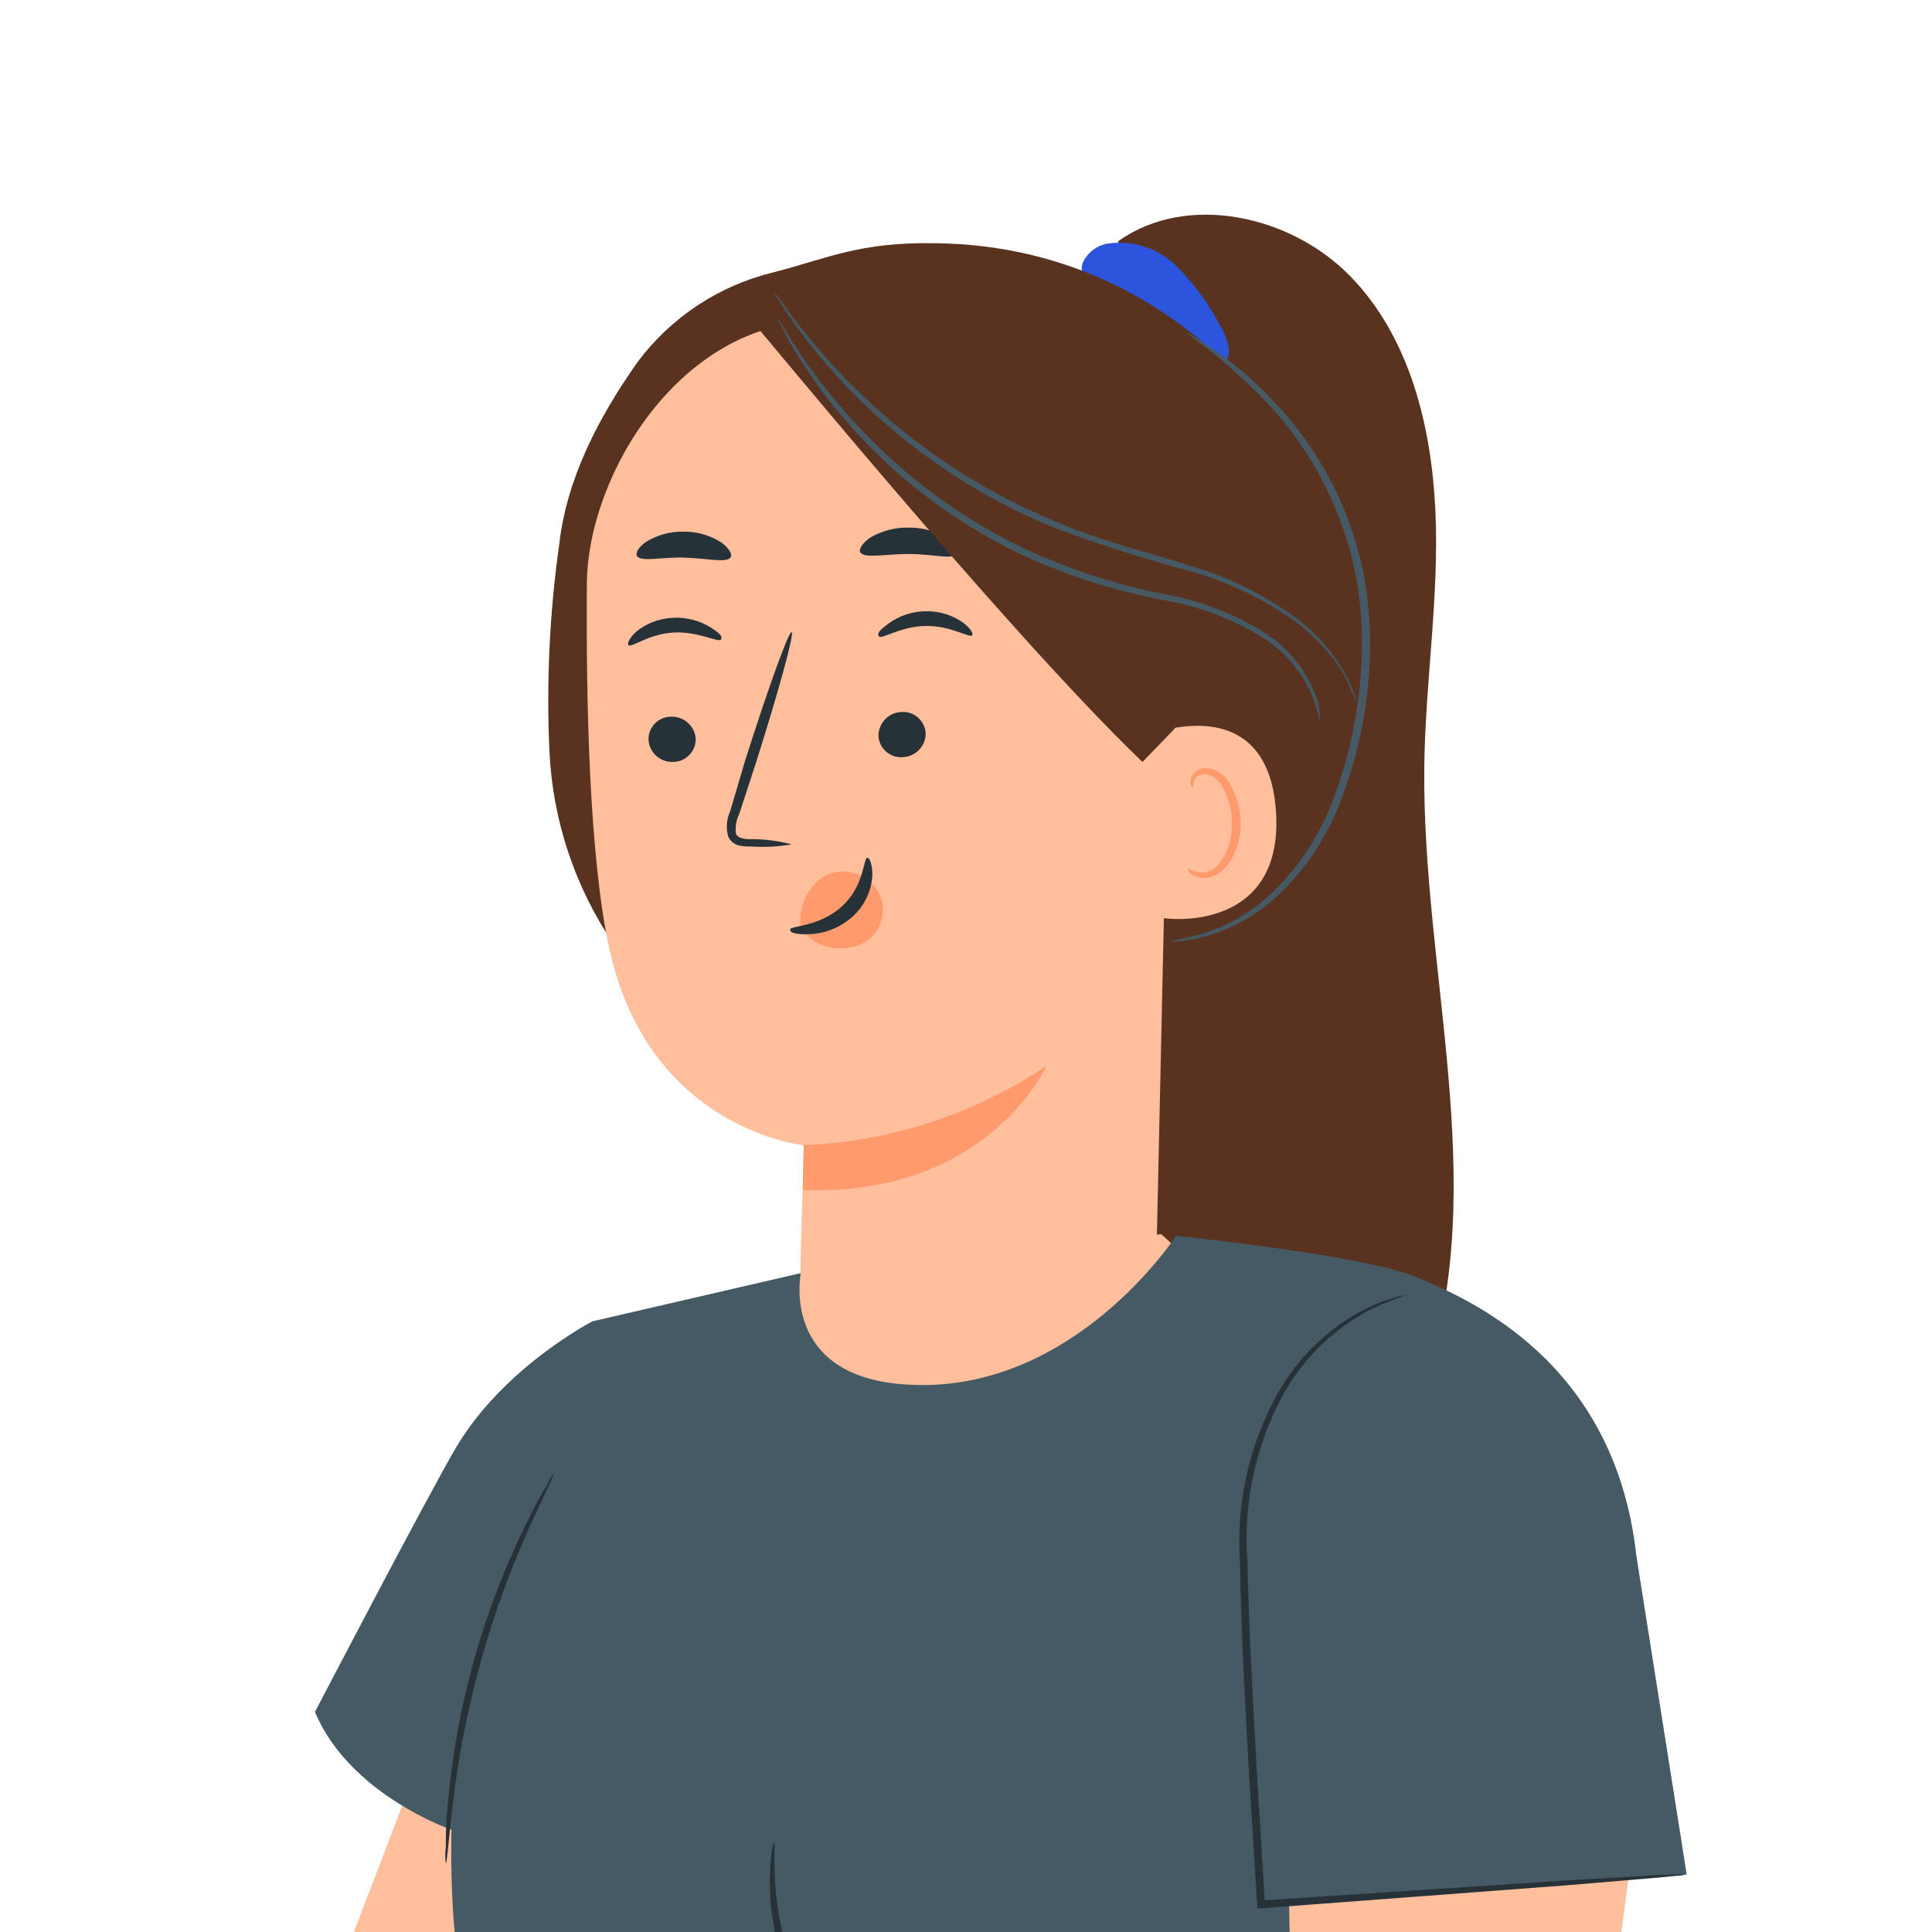 <svg width="63" height="63" viewBox="0 0 63 63" fill="none" xmlns="http://www.w3.org/2000/svg">
<rect x="0" y="0" width="63" height="63" fill="#808080" stroke="none"/>
<g clip-path="url(#clip0_1337_8212)">
<rect width="63" height="63" fill="white"/>
<path d="M0.322 73.163L8.989 69.663L15.608 52.373L24.432 56.919C24.432 56.919 23.582 58.625 21.758 62.854C21.049 64.481 18.718 69.033 17.769 71.247C16.892 73.295 15.446 75.048 13.603 76.3C11.761 77.552 9.598 78.249 7.371 78.311L-0.763 78.521L0.322 73.163Z" fill="#FFBF9D"/>
<path d="M46.445 24.977C46.48 22.201 46.934 19.434 46.807 16.667C46.68 13.9 45.971 11.001 44.035 9.012C42.099 7.022 38.721 6.269 36.473 7.858L35.984 10.224C36.874 20.93 36.756 31.807 37.646 42.513C37.763 43.921 38.902 45.197 39.543 46.453C40.183 47.709 41.469 48.75 42.877 48.662C44.72 48.55 45.927 46.683 46.499 44.923C48.601 38.563 46.362 31.689 46.445 24.977Z" fill="#59331F"/>
<path d="M39.767 10.581C39.396 9.875 38.92 9.231 38.354 8.669C38.069 8.39 37.724 8.179 37.346 8.052C36.967 7.925 36.565 7.886 36.169 7.936C35.983 7.959 35.805 8.03 35.654 8.141C35.502 8.252 35.382 8.401 35.304 8.572C35.182 8.924 35.446 9.398 35.817 9.364L35.895 9.432C36.727 10.169 37.572 10.887 38.433 11.588C38.638 11.779 38.879 11.929 39.141 12.028C39.273 12.076 39.416 12.086 39.554 12.056C39.691 12.027 39.818 11.96 39.919 11.862C40.227 11.519 40.002 10.977 39.767 10.581Z" fill="#2C55DE"/>
<path d="M41.337 13.309C38.57 9.926 34.854 7.975 30.484 7.931C28.04 7.887 26.998 8.42 25.224 8.88C23.447 9.309 21.877 10.346 20.785 11.813C19.529 13.597 18.473 15.597 18.233 17.772C17.92 19.995 17.814 22.241 17.916 24.484C18.018 26.737 18.742 28.918 20.008 30.785L25.698 31.763C28.841 31.87 32.029 31.973 35.094 31.274C38.159 30.575 41.131 28.908 42.769 26.224C45.047 22.47 44.099 16.687 41.337 13.309Z" fill="#59331F"/>
<path d="M36.276 13.269L28.689 10.253L26.705 10.483C22.246 10.483 19.166 15.42 19.137 19.028C19.108 23.047 19.225 27.945 19.861 30.902C21.146 36.852 26.216 37.345 26.216 37.345C26.216 37.345 26.113 40.518 26.074 42.513L37.694 41.677L38.276 15.308C38.258 14.78 38.043 14.277 37.673 13.9C37.303 13.522 36.804 13.297 36.276 13.269Z" fill="#FFBF9D"/>
<path d="M28.783 29.509C28.736 29.205 28.579 28.929 28.343 28.732C28.128 28.547 27.858 28.437 27.574 28.421C27.29 28.404 27.009 28.481 26.774 28.639C26.529 28.828 26.339 29.078 26.223 29.364C26.107 29.65 26.069 29.962 26.114 30.267C26.244 30.451 26.413 30.604 26.607 30.717C26.802 30.83 27.019 30.9 27.243 30.922C27.313 30.927 27.383 30.927 27.453 30.922C27.816 30.93 28.167 30.795 28.431 30.546C28.564 30.411 28.664 30.247 28.725 30.068C28.786 29.888 28.806 29.698 28.783 29.509Z" fill="#FF9A6C"/>
<path d="M21.147 24.107C21.155 24.308 21.241 24.498 21.387 24.636C21.533 24.774 21.728 24.849 21.929 24.845C22.027 24.847 22.125 24.83 22.217 24.794C22.308 24.757 22.392 24.703 22.462 24.635C22.533 24.566 22.589 24.484 22.628 24.393C22.666 24.303 22.686 24.206 22.687 24.107C22.677 23.906 22.589 23.717 22.442 23.579C22.296 23.442 22.101 23.366 21.9 23.369C21.802 23.367 21.704 23.385 21.613 23.421C21.522 23.457 21.438 23.511 21.368 23.58C21.298 23.649 21.242 23.731 21.204 23.821C21.166 23.912 21.147 24.009 21.147 24.107Z" fill="#263238"/>
<path d="M20.497 21.037C20.595 21.13 21.157 20.67 21.963 20.626C22.77 20.582 23.43 20.964 23.508 20.856C23.586 20.748 23.44 20.631 23.166 20.455C22.794 20.227 22.36 20.119 21.924 20.147C21.494 20.169 21.081 20.326 20.746 20.597C20.521 20.807 20.443 20.993 20.497 21.037Z" fill="#263238"/>
<path d="M25.815 27.534C25.372 27.417 24.915 27.36 24.456 27.363C24.246 27.363 24.041 27.324 23.997 27.177C23.97 26.961 24.008 26.741 24.104 26.546C24.276 26.023 24.456 25.476 24.642 24.899C25.385 22.562 25.913 20.641 25.815 20.612C25.718 20.582 25.043 22.455 24.3 24.796L23.811 26.449C23.691 26.711 23.668 27.007 23.747 27.285C23.781 27.357 23.832 27.421 23.894 27.471C23.957 27.521 24.031 27.556 24.109 27.573C24.228 27.598 24.35 27.608 24.471 27.602C24.92 27.633 25.372 27.61 25.815 27.534Z" fill="#263238"/>
<path d="M26.206 37.341C29.035 37.229 31.776 36.334 34.126 34.755C34.126 34.755 32.214 39.032 26.177 38.802L26.206 37.341Z" fill="#FF9A6C"/>
<path d="M28.284 27.969C28.152 27.969 28.196 28.869 27.463 29.548C26.729 30.228 25.766 30.184 25.766 30.311C25.766 30.438 25.991 30.472 26.392 30.462C26.921 30.442 27.425 30.234 27.815 29.876C28.188 29.534 28.414 29.061 28.445 28.556C28.455 28.18 28.348 27.964 28.284 27.969Z" fill="#263238"/>
<path d="M20.776 18.139C20.927 18.329 21.553 18.163 22.296 18.183C23.039 18.202 23.665 18.363 23.821 18.183C23.89 18.09 23.797 17.899 23.528 17.694C23.165 17.457 22.739 17.333 22.306 17.337C21.872 17.325 21.445 17.439 21.074 17.664C20.805 17.85 20.712 18.041 20.776 18.139Z" fill="#263238"/>
<path d="M30.185 23.902C30.189 24.103 30.115 24.297 29.978 24.444C29.841 24.591 29.653 24.679 29.452 24.689C29.354 24.698 29.256 24.688 29.162 24.659C29.068 24.63 28.981 24.582 28.906 24.519C28.831 24.455 28.769 24.378 28.724 24.29C28.68 24.203 28.653 24.107 28.645 24.009C28.641 23.809 28.715 23.615 28.851 23.467C28.986 23.319 29.174 23.23 29.374 23.218C29.472 23.208 29.572 23.218 29.666 23.248C29.76 23.277 29.848 23.325 29.923 23.389C29.999 23.453 30.061 23.531 30.106 23.619C30.151 23.707 30.178 23.803 30.185 23.902Z" fill="#263238"/>
<path d="M31.701 20.715C31.608 20.817 31.017 20.397 30.186 20.412C29.355 20.426 28.758 20.856 28.666 20.754C28.573 20.651 28.714 20.529 28.978 20.328C29.332 20.074 29.755 19.935 30.191 19.932C30.622 19.923 31.045 20.051 31.398 20.299C31.657 20.49 31.75 20.671 31.701 20.715Z" fill="#263238"/>
<path d="M31.202 18.065C31.046 18.256 30.401 18.065 29.633 18.065C28.866 18.065 28.211 18.217 28.059 18.021C27.991 17.928 28.093 17.738 28.372 17.532C28.758 17.306 29.2 17.193 29.648 17.205C30.092 17.2 30.529 17.324 30.904 17.562C31.183 17.777 31.276 17.973 31.202 18.065Z" fill="#263238"/>
<path d="M37.254 25.389C37.254 24.944 37.69 23.863 38.129 23.77C39.298 23.521 41.424 23.497 41.61 26.488C41.864 30.58 37.699 29.989 37.699 29.871C37.699 29.754 37.328 26.933 37.254 25.389Z" fill="#FFBF9D"/>
<path d="M38.722 28.306C38.722 28.306 38.795 28.355 38.917 28.399C39.09 28.469 39.283 28.469 39.455 28.399C39.875 28.213 40.198 27.505 40.174 26.767C40.162 26.415 40.071 26.071 39.91 25.759C39.864 25.634 39.788 25.521 39.688 25.431C39.588 25.342 39.468 25.278 39.338 25.246C39.255 25.23 39.169 25.243 39.095 25.283C39.021 25.323 38.963 25.388 38.932 25.466C38.883 25.584 38.932 25.667 38.893 25.672C38.854 25.676 38.8 25.608 38.824 25.437C38.841 25.334 38.892 25.241 38.971 25.173C39.023 25.127 39.085 25.091 39.151 25.069C39.217 25.048 39.288 25.04 39.357 25.046C39.528 25.066 39.69 25.131 39.827 25.234C39.964 25.337 40.072 25.474 40.139 25.632C40.335 25.976 40.444 26.362 40.457 26.757C40.482 27.583 40.105 28.38 39.528 28.585C39.42 28.624 39.305 28.639 39.191 28.628C39.077 28.617 38.967 28.58 38.868 28.521C38.722 28.409 38.722 28.316 38.722 28.306Z" fill="#FF9A6C"/>
<path d="M38.287 23.78L37.255 24.846C32.767 20.549 23.997 9.794 24.491 10.434C26.537 9.674 28.741 9.44 30.9 9.755C34.239 10.322 40.565 11.994 40.467 15.929C40.369 19.864 38.287 23.78 38.287 23.78Z" fill="#59331F"/>
<path d="M44.23 22.89C44.217 22.81 44.196 22.731 44.167 22.655C44.093 22.433 43.999 22.217 43.888 22.01C43.465 21.253 42.881 20.597 42.177 20.089C41.14 19.344 39.983 18.784 38.755 18.432C37.387 17.987 35.847 17.64 34.331 16.965C32.902 16.37 31.547 15.61 30.293 14.702C29.268 13.959 28.312 13.125 27.438 12.209C26.852 11.589 26.302 10.936 25.791 10.253L25.38 9.686C25.334 9.618 25.282 9.554 25.224 9.496C25.258 9.571 25.299 9.643 25.346 9.711C25.429 9.848 25.551 10.048 25.723 10.297C26.212 11.005 26.749 11.678 27.331 12.311C29.26 14.409 31.622 16.064 34.253 17.161C35.709 17.713 37.192 18.191 38.697 18.593C39.919 18.926 41.076 19.463 42.119 20.182C42.815 20.671 43.402 21.298 43.844 22.025C44.099 22.558 44.206 22.89 44.23 22.89Z" fill="#455A64"/>
<path d="M43.038 23.521C43.052 23.215 42.998 22.91 42.882 22.626C42.573 21.845 42.037 21.174 41.342 20.7C40.302 20.031 39.139 19.577 37.92 19.366C36.462 19.073 35.04 18.621 33.682 18.017C32.329 17.399 31.058 16.616 29.898 15.685C28.954 14.921 28.087 14.068 27.307 13.138C26.776 12.507 26.286 11.842 25.84 11.148L25.493 10.576C25.457 10.507 25.413 10.443 25.361 10.386C25.389 10.458 25.421 10.528 25.459 10.596L25.772 11.192C26.188 11.905 26.655 12.586 27.17 13.231C27.941 14.185 28.807 15.059 29.756 15.836C30.923 16.786 32.206 17.583 33.574 18.207C34.945 18.819 36.382 19.27 37.856 19.552C39.053 19.751 40.199 20.183 41.23 20.823C41.911 21.271 42.448 21.908 42.774 22.656C42.889 22.935 42.977 23.225 43.038 23.521Z" fill="#455A64"/>
<path d="M38.149 30.712C38.149 30.682 38.496 30.638 39.102 30.477C39.952 30.232 40.735 29.795 41.39 29.201C42.35 28.303 43.08 27.186 43.517 25.945C44.075 24.434 44.376 22.839 44.407 21.228C44.425 20.395 44.358 19.563 44.206 18.745C43.796 16.685 42.829 14.778 41.41 13.23C40.575 12.344 39.655 11.544 38.663 10.84C38.663 10.84 38.746 10.869 38.892 10.957C39.039 11.045 39.249 11.162 39.508 11.348C40.251 11.858 40.936 12.446 41.552 13.103C42.474 14.077 43.22 15.203 43.756 16.432C44.068 17.161 44.305 17.919 44.465 18.696C44.622 19.532 44.693 20.382 44.675 21.233C44.646 22.874 44.333 24.498 43.751 26.033C43.289 27.303 42.522 28.439 41.517 29.343C40.832 29.939 40.014 30.363 39.132 30.58C38.892 30.634 38.648 30.673 38.403 30.697C38.319 30.709 38.234 30.713 38.149 30.712Z" fill="#455A64"/>
<path d="M26.114 41.515L37.866 40.244L40.017 42.2L31.628 47.137L27.927 49.053L24.271 47.944L23.112 45.763L26.114 41.515Z" fill="#FFBF9D"/>
<path d="M10.27 55.824C10.27 55.824 13.956 48.755 14.865 47.211C16.42 44.576 19.324 43.085 19.324 43.085L26.114 41.515C26.114 41.515 25.41 44.937 29.634 45.152C35.011 45.451 38.35 40.298 38.35 40.298C38.35 40.298 44.48 40.929 46.171 41.638C47.863 42.346 52.654 44.356 53.358 50.721L55 61.118L42.045 62.096L42.221 75.94L36.717 80.443C36.717 80.443 20.912 85.884 19.9 86.241C19.412 86.412 19.539 79.695 18.409 73.936L16.278 68.759C15.415 66.691 14.905 64.494 14.768 62.257C14.684 60.791 14.723 59.666 14.723 59.666C14.723 59.666 11.399 58.527 10.27 55.824Z" fill="#455A64"/>
<path d="M20.477 80.814L42.197 74.298L42.045 62.106L53.103 61.265C53.103 61.265 52.223 67.581 52.091 70.817C51.906 75.476 49.647 81.987 48.181 83.366C46.714 84.745 19.915 86.25 19.915 86.25L20.477 80.814Z" fill="#FFBF9D"/>
<path d="M18.077 48.017C18.116 48.017 17.764 48.696 17.27 49.791C15.978 52.65 15.134 55.69 14.768 58.806C14.621 60.004 14.582 60.761 14.538 60.761C14.511 60.586 14.511 60.408 14.538 60.233C14.538 59.896 14.538 59.407 14.606 58.801C14.882 55.646 15.741 52.57 17.138 49.728C17.407 49.185 17.627 48.75 17.818 48.467C17.886 48.307 17.973 48.156 18.077 48.017Z" fill="#263238"/>
<path d="M54.999 61.118C54.912 61.145 54.822 61.16 54.731 61.162L53.953 61.236L51.05 61.48L41.121 62.228H40.994V62.101C40.911 60.781 40.823 59.388 40.735 57.96C40.593 55.467 40.471 53.072 40.432 50.926C40.305 48.992 40.745 47.064 41.698 45.377C42.352 44.239 43.317 43.312 44.479 42.703C44.793 42.546 45.12 42.417 45.457 42.317C45.574 42.28 45.693 42.251 45.814 42.229C45.814 42.268 45.325 42.371 44.519 42.791C43.397 43.421 42.472 44.348 41.844 45.47C40.938 47.14 40.533 49.036 40.676 50.931C40.725 53.086 40.852 55.462 40.994 57.955C41.082 59.383 41.165 60.776 41.248 62.091L41.111 61.974L51.05 61.319L53.983 61.148L54.76 61.118H54.999Z" fill="#263238"/>
<path d="M30.64 69.586C30.49 69.556 30.344 69.504 30.21 69.429C30.042 69.359 29.879 69.277 29.721 69.185C29.51 69.071 29.306 68.946 29.11 68.808C28.59 68.457 28.11 68.051 27.678 67.596C27.155 67.032 26.696 66.412 26.309 65.748C25.936 65.076 25.639 64.365 25.424 63.627C25.254 63.023 25.149 62.404 25.111 61.779C25.097 61.539 25.097 61.299 25.111 61.06C25.112 60.878 25.125 60.697 25.15 60.517C25.155 60.362 25.185 60.209 25.238 60.063C25.287 60.063 25.204 60.723 25.307 61.764C25.368 62.372 25.488 62.973 25.664 63.558C25.889 64.274 26.185 64.965 26.549 65.621C26.923 66.268 27.364 66.874 27.864 67.43C28.279 67.88 28.736 68.291 29.227 68.657C30.058 69.278 30.665 69.542 30.64 69.586Z" fill="#263238"/>
</g>
<defs>
<clipPath id="clip0_1337_8212">
<rect width="63" height="63" fill="white"/>
</clipPath>
</defs>
</svg>